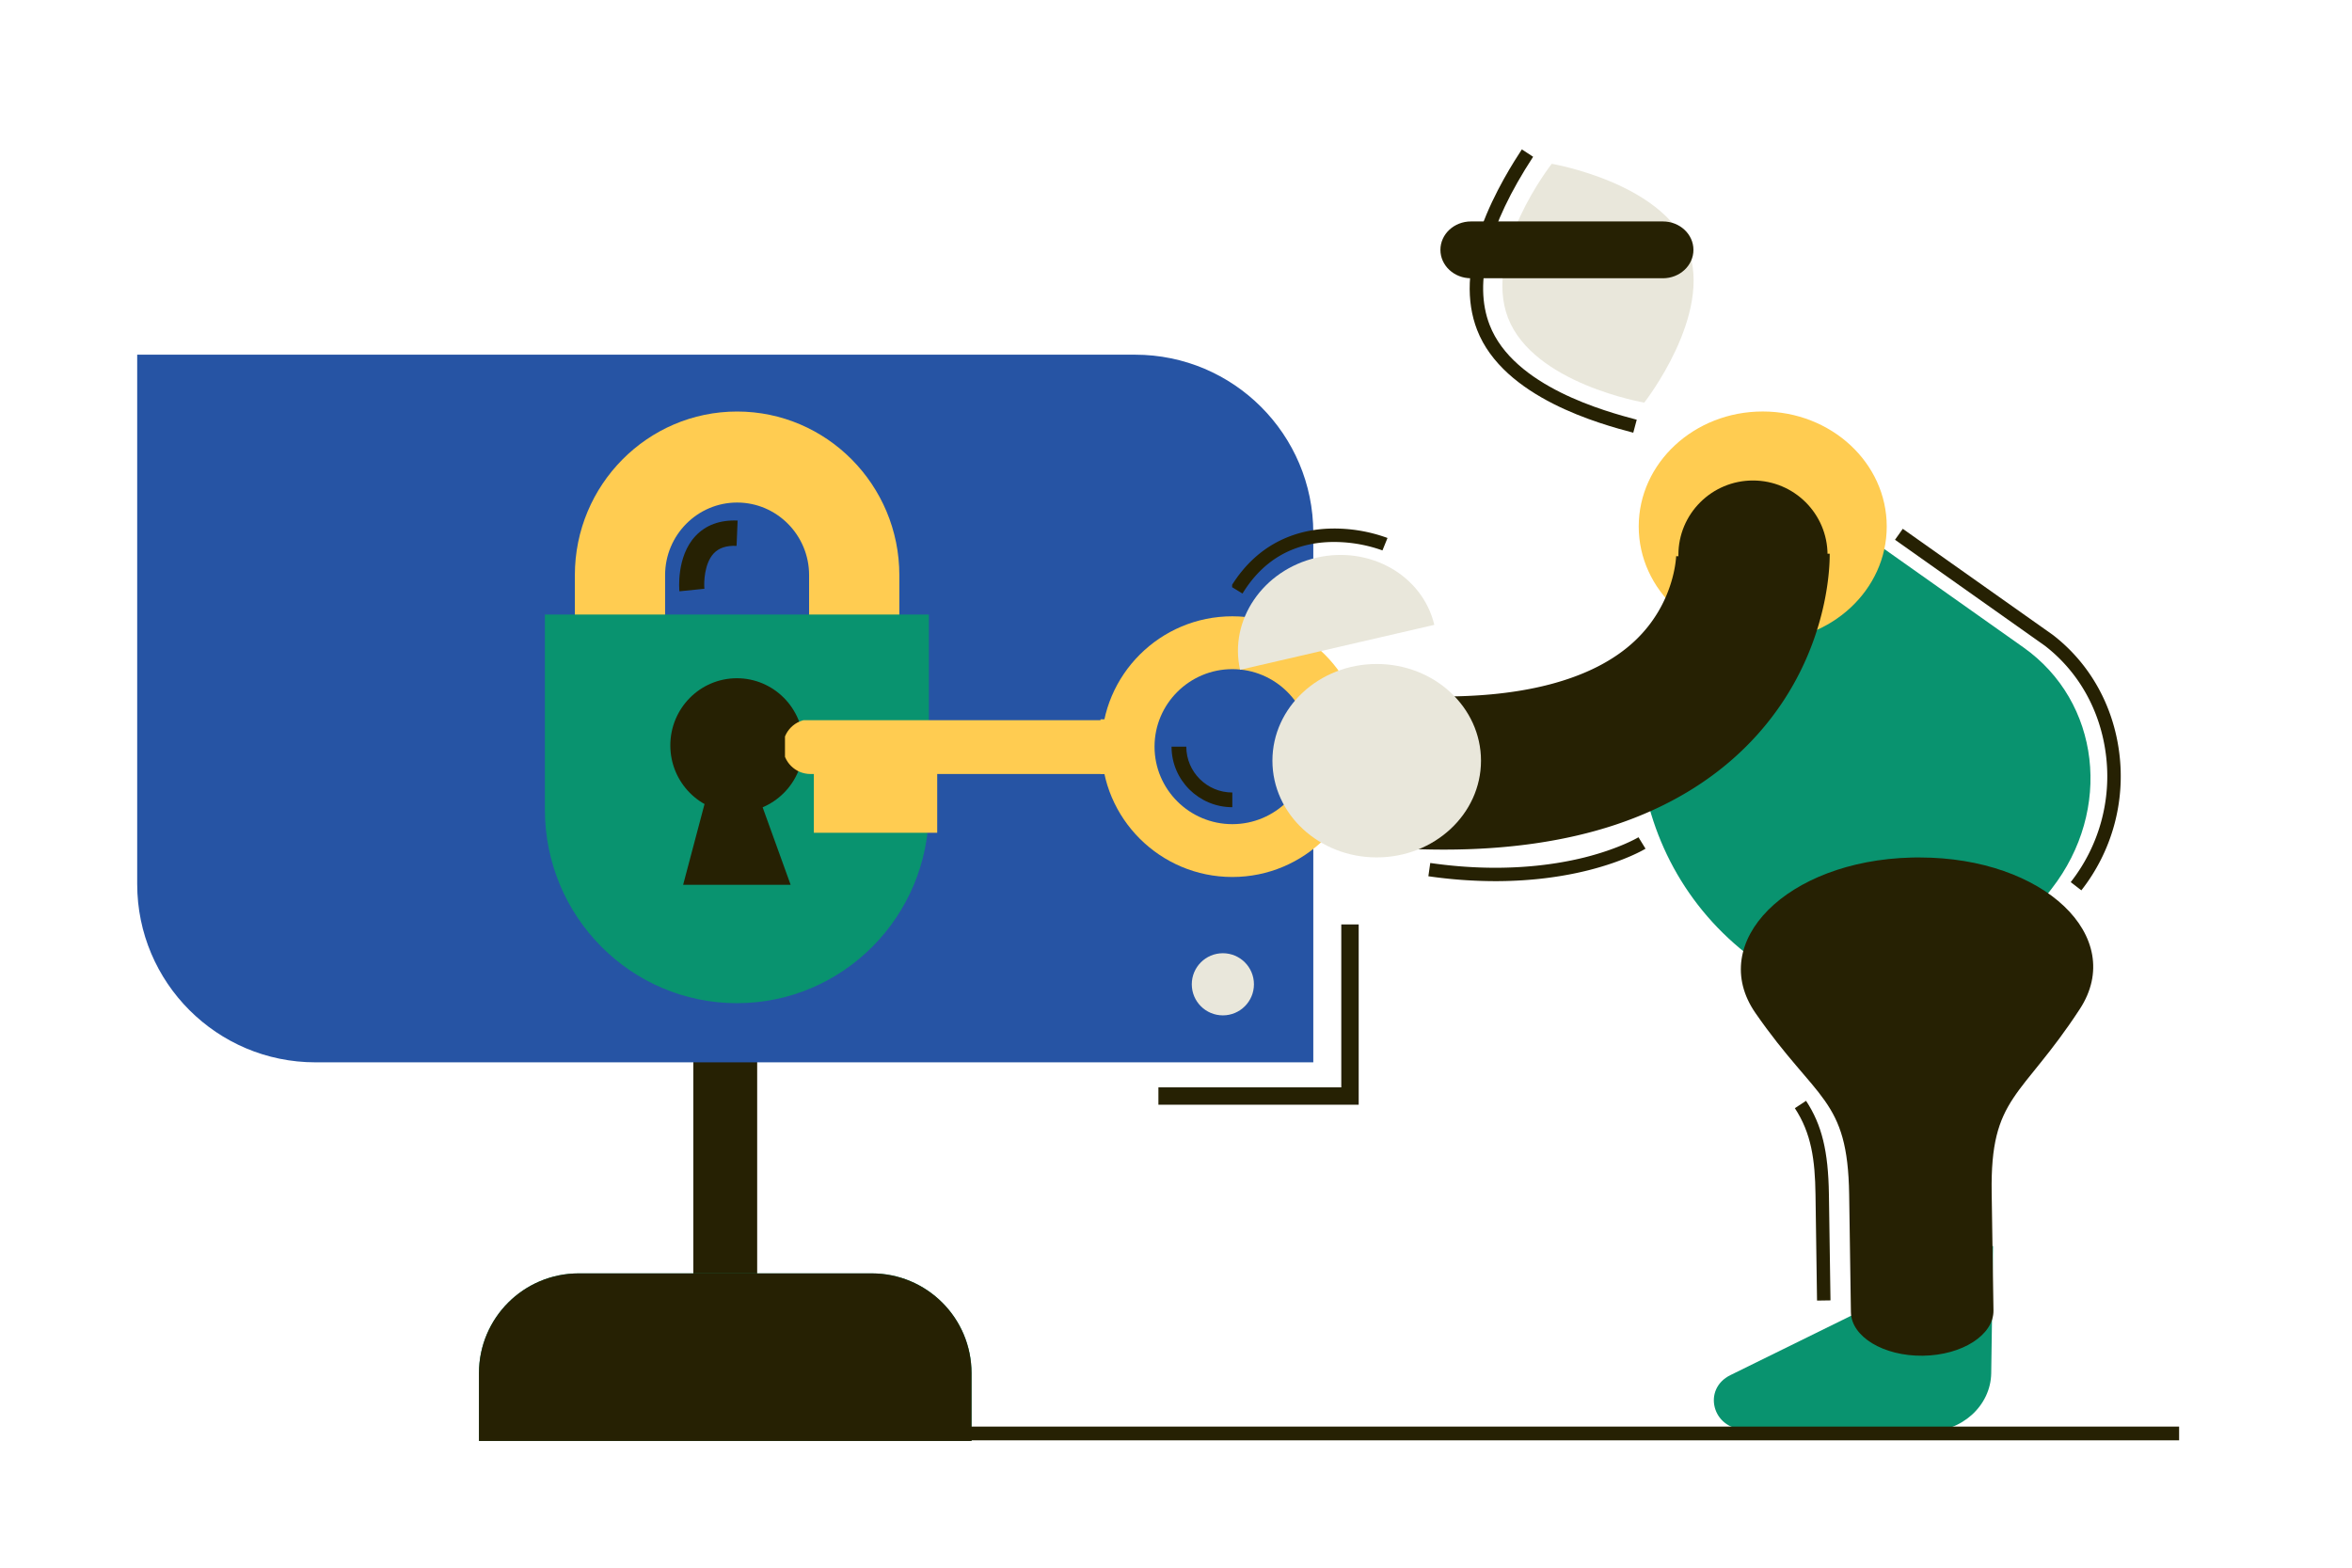 <?xml version="1.0" encoding="UTF-8"?><svg version="1.1" xmlns="http://www.w3.org/2000/svg" xmlns:xlink="http://www.w3.org/1999/xlink" viewBox="0 0 1200 800" width="1200" height="800" x="0px" y="0px">
    
    
    <!-- ITEM 0 -->
    <g>
        <defs>
            <clipPath id="clip-path-id-viewbox-item-0">
                <rect x="0.0" y="0.0" width="885.24" height="787.42"/>
            </clipPath>
        </defs>
        <g transform="translate(70.0 181.0) rotate(0.0 311.5 277.0) scale(0.704 0.704)">
            <g clip-path="url(#clip-path-id-viewbox-item-0)" transform="translate(-0.0 -0.0)">
                
<g>
	<g>
		<g>
			<g>
				<g>
					<path style="fill:#262103;" d="M403.03,750.878V197.123h46.281v553.755c0,12.78-10.36,23.14-23.14,23.14h0       C413.391,774.018,403.03,763.658,403.03,750.878z"/>
				</g>
			</g>
		</g>
	</g>
	<g>
		<g>
			<g>
				<path style="fill:#09936F;" d="M604.653,787.42H247.689v-49.174c0-39.938,32.376-72.314,72.314-72.314h212.336      c39.938,0,72.314,32.376,72.314,72.314V787.42z"/>
			</g>
		</g>
	</g>
	<g>
		<g>
			<g>
				<path style="fill:#262103;" d="M604.653,787.42H247.689v-49.174c0-39.938,32.376-72.314,72.314-72.314h212.336      c39.938,0,72.314,32.376,72.314,72.314V787.42z"/>
			</g>
		</g>
	</g>
	<g>
		<g>
			<g>
				<path style="fill:#2654A4;" d="M852.342,512.948H129.201C57.845,512.948,0,455.102,0,383.747V0h723.141      c71.356,0,129.201,57.845,129.201,129.201V512.948z"/>
			</g>
		</g>
	</g>
	<g>
		<g>
			<g>
				<circle style="fill:#E9E7DB;" cx="786.804" cy="456.382" r="22.524"/>
			</g>
		</g>
	</g>
	<g>
		<g>
			<g>
				<polygon style="fill:#262103;" points="885.241,543.677 740.095,543.677 740.095,531.07 872.634,531.07 872.634,413.005       885.241,413.005     "/>
			</g>
		</g>
	</g>
</g>

            </g>
        </g>
    </g>
    
    <!-- ITEM 1 -->
    <g>
        <defs>
            <clipPath id="clip-path-id-viewbox-item-1">
                <rect x="0.0" y="0.0" width="192.837" height="294.559"/>
            </clipPath>
        </defs>
        <g transform="translate(278.0 210.0) rotate(0.0 98.0 151.0) scale(1.016 1.025)">
            <g clip-path="url(#clip-path-id-viewbox-item-1)" transform="translate(-0.0 -0.0)">
                
<g>
	<g>
		<g>
			<g>
				<path style="fill:#FFCC51;" d="M60.368,125.505H15.052V81.474c0-44.925,36.549-81.474,81.474-81.474      s81.474,36.549,81.474,81.474v41.46h-45.316v-41.46c0-19.938-16.22-36.157-36.157-36.157s-36.157,16.22-36.157,36.157V125.505z"/>
			</g>
		</g>
	</g>
	<g>
		<g>
			<g>
				<path style="fill:#09936F;" d="M0,101.079v97.062c0,53.25,43.168,96.419,96.419,96.419l0,0      c53.251,0,96.419-43.168,96.419-96.419v-97.062H0z"/>
			</g>
		</g>
	</g>
	<g>
		<g>
			<g>
				<circle style="fill:#262103;" cx="96.419" cy="166.215" r="33.425"/>
			</g>
		</g>
	</g>
	<g>
		<g>
			<g>
				<polygon style="fill:#262103;" points="86.777,170.715 69.421,235.637 123.416,235.637 98.347,166.858     "/>
			</g>
		</g>
	</g>
	<g>
		<g>
			<g>
				<path style="fill:#262103;" d="M67.564,89.506c-0.071-0.698-1.638-17.224,8.023-27.484c5.185-5.504,12.328-8.112,21.201-7.736      l-0.525,12.596c-5.119-0.215-8.87,1.014-11.469,3.753c-4.743,5.002-4.991,14.409-4.688,17.612L67.564,89.506z"/>
			</g>
		</g>
	</g>
</g>

            </g>
        </g>
    </g>
    
    <!-- ITEM 2 -->
    <g>
        <defs>
            <clipPath id="clip-path-id-crop-item-2">
                
          <rect transform="scale(1.681 1.675)" x="0.0" y="168.0" width="133.0" height="134.0"/>
        
            </clipPath>
            
            <clipPath id="clip-path-id-viewbox-item-2">
                <rect x="0.0" y="0.0" width="223.584" height="505.823"/>
            </clipPath>
        </defs>
        <g clip-path="url(#clip-path-id-crop-item-2)" transform="translate(478.0 532.0) rotate(90 66.5 -151.0) scale(0.595 -0.597)">
            <g clip-path="url(#clip-path-id-viewbox-item-2)" transform="translate(-0.0 -0.0)">
                
<g>
	<g>
		<g>
			<g>
				<path style="fill:#ffcc51;" d="M111.792,325.038L111.792,325.038c-12.958,0-23.462-10.504-23.462-23.462V23.462      C88.33,10.504,98.835,0,111.792,0h0c12.958,0,23.462,10.504,23.462,23.462v278.115      C135.254,314.534,124.75,325.038,111.792,325.038z"/>
			</g>
		</g>
	</g>
	<g>
		<g>
			<g>
				<rect x="122.666" y="26.354" style="fill:#ffcc51;" width="62.994" height="105.418"/>
			</g>
		</g>
	</g>
	<g>
		<g>
			<g>
				<path style="fill:#ffcc51;" d="M111.792,505.823C50.15,505.823,0,455.674,0,394.031S50.15,282.239,111.792,282.239      s111.792,50.149,111.792,111.792S173.435,505.823,111.792,505.823z M111.792,327.555c-36.654,0-66.476,29.821-66.476,66.476      s29.821,66.476,66.476,66.476s66.476-29.821,66.476-66.476S148.447,327.555,111.792,327.555z"/>
			</g>
		</g>
	</g>
	<g>
		<g>
			<g>
				<path style="fill:#262103;" d="M163.734,394.031h-12.607c0-21.689-17.645-39.334-39.334-39.334V342.09      C140.433,342.09,163.734,365.39,163.734,394.031z"/>
			</g>
		</g>
	</g>
	<g>
		<g>
			<g>
				<rect x="65.796" y="35.782" style="fill:#262103;" width="12.607" height="228.834"/>
			</g>
		</g>
	</g>
</g>

            </g>
        </g>
    </g>
    
    <!-- ITEM 3 -->
    <g>
        <defs>
            <clipPath id="clip-path-id-viewbox-item-3">
                <rect x="0.0" y="0.0" width="796.07" height="1146.36"/>
            </clipPath>
        </defs>
        <g transform="translate(1084.0 76.0) rotate(0.0 -227.5 327.5) scale(-0.572 0.571)">
            <g clip-path="url(#clip-path-id-viewbox-item-3)" transform="translate(-0.0 -0.0)">
                <path d="M82.84,684,65.13,661.18C10.38,590.66,21.68,494.06,90.35,445.42l232.89-165,48.39,62.33C469.17,468.41,449,640.52,326.68,727.19h0C251.75,780.28,142.57,760.93,82.84,684Z" style="fill:#09936f;"/><path d="M38.61,662.6A165.32,165.32,0,0,1,4.81,539.68c5.39-42.56,26.38-79.94,59.1-105.26l.2-.15L197.89,339.5l6.94,9.79L71.15,444C41,467.34,21.7,501.86,16.72,541.19A153.42,153.42,0,0,0,48.09,655.25Z" style="fill:#262103;"/><ellipse cx="322.81" cy="337.42" rx="110.61" ry="102.77" style="fill:#ffcc51;"/><path d="M389.49,89c-22.76,58.93,39,137.7,39,137.7S527.24,209.93,550,151,511,13.29,511,13.29,412.25,30.07,389.49,89Z" style="fill:#e9e7db;"/><path d="M438.29,253.62,435.19,242c27.17-7.26,109.84-29.33,131.22-84.69C581,119.54,568,69,527.61,7L537.67.42c6.14,9.44,24.84,38.17,36.24,70.27,12.34,34.76,13.58,65.37,3.69,91C554,222.72,466.91,246,438.29,253.62Z" style="fill:#262103;"/><ellipse cx="494.85" cy="90.47" rx="22.12" ry="23.81" transform="translate(232.17 519.5) rotate(-68.88)" style="fill:#262103;"/><path d="M117.38,980.37,119,1094c.42,29.34,26.37,52.8,58,52.41l162-2c28.73-.36,38-36.06,12.63-48.57Z" style="fill:#09936f;"/><path d="M607.21,626.2c-57.24,0-108.54-7.43-152.8-22.15-45.62-15.18-84.36-38.19-115.14-68.39-75.59-74.17-76.35-163.94-76.18-173.93L400,364s0-.4,0-1.16c0,1.74,1.27,43.11,36.81,76.73C474.19,474.94,539.87,492,626.69,489a68.44,68.44,0,0,1,4.82,136.79Q619.19,626.2,607.21,626.2Z" style="fill:#262103;"/><ellipse cx="667.13" cy="546.74" rx="93.02" ry="86.43" style="fill:#e9e7db;"/><path d="M329.26,772.31c43.88-63.37-27.86-136.06-138.79-139-1.27,0-2.55-.06-3.83-.08h0c-1.28,0-2.56,0-3.83,0C71.83,633.3-2,704.12,39.93,768.6h0c52.34,80.42,80,77.69,78.67,164.15L117,1038c-.33,21.93,27.87,40.07,63,40.52h0c35.11.45,63.83-17,64.16-38.89l1.56-105.24c1.29-86.46,28.82-83,83.53-162.06Z" style="fill:#262103;"/><path d="M274.37,1029.24l-12-.18,1.41-94.77c.57-38.65,6.29-62.08,20.38-83.58l10,6.58c-14.72,22.45-18,46.17-18.42,77.18Z" style="fill:#262103;"/><path d="M789,465.49c10-44.32-20.37-89.11-68.06-100.16s-94.69,15.8-105.18,60Z" style="fill:#e9e7db;"/><path d="M561.27,654.39c-35.33,0-63.46-4.8-83.21-9.8-32.66-8.28-50-18.76-50.7-19.21l6.27-10.23-3.13,5.12,3.13-5.12c.16.1,16.87,10.15,48,18,28.71,7.2,75.92,13.93,137.74,5L621.05,650A418.74,418.74,0,0,1,561.27,654.39Z" style="fill:#262103;"/><path d="M786.83,397.36c-18-29.49-44.34-45-78.15-46.05a128.23,128.23,0,0,0-46.68,7.5l-4.5-11.12a138,138,0,0,1,51.12-8.39c26.34.74,63.07,10.33,88.45,51.79Z" style="fill:#262103;"/><circle cx="331.52" cy="362.84" r="66.52" style="fill:#262103;"/>
            </g>
        </g>
    </g>
    
    <!-- ITEM 4 -->
    <g>
        <defs>
            <clipPath id="clip-path-id-crop-item-4">
                
          <rect transform="scale(1.681 1.675)" x="53.0" y="1.0" width="80.0" height="167.0"/>
        
            </clipPath>
            
            <clipPath id="clip-path-id-viewbox-item-4">
                <rect x="0.0" y="0.0" width="223.584" height="505.823"/>
            </clipPath>
        </defs>
        <g clip-path="url(#clip-path-id-crop-item-4)" transform="translate(484.0 532.0) rotate(90 66.5 -151.0) scale(0.595 -0.597)">
            <g clip-path="url(#clip-path-id-viewbox-item-4)" transform="translate(-0.0 -0.0)">
                
<g>
	<g>
		<g>
			<g>
				<path style="fill:#ffcc51;" d="M111.792,325.038L111.792,325.038c-12.958,0-23.462-10.504-23.462-23.462V23.462      C88.33,10.504,98.835,0,111.792,0h0c12.958,0,23.462,10.504,23.462,23.462v278.115      C135.254,314.534,124.75,325.038,111.792,325.038z"/>
			</g>
		</g>
	</g>
	<g>
		<g>
			<g>
				<rect x="122.666" y="26.354" style="fill:#ffcc51;" width="62.994" height="105.418"/>
			</g>
		</g>
	</g>
	<g>
		<g>
			<g>
				<path style="fill:#ffcc51;" d="M111.792,505.823C50.15,505.823,0,455.674,0,394.031S50.15,282.239,111.792,282.239      s111.792,50.149,111.792,111.792S173.435,505.823,111.792,505.823z M111.792,327.555c-36.654,0-66.476,29.821-66.476,66.476      s29.821,66.476,66.476,66.476s66.476-29.821,66.476-66.476S148.447,327.555,111.792,327.555z"/>
			</g>
		</g>
	</g>
	<g>
		<g>
			<g>
				<path style="fill:#262103;" d="M163.734,394.031h-12.607c0-21.689-17.645-39.334-39.334-39.334V342.09      C140.433,342.09,163.734,365.39,163.734,394.031z"/>
			</g>
		</g>
	</g>
	<g>
		<g>
			<g>
				<rect x="65.796" y="35.782" style="fill:#262103;" width="12.607" height="228.834"/>
			</g>
		</g>
	</g>
</g>

            </g>
        </g>
    </g>
    
    <!-- ITEM 5 -->
    <g>
        <defs>
            <clipPath id="clip-path-id-viewbox-item-5">
                <rect x="0.0" y="0.0" width="46.924" height="194.123"/>
            </clipPath>
        </defs>
        <g transform="translate(785.0 63.0) rotate(90.0 14.5 64.5) scale(0.618 0.665)">
            <g clip-path="url(#clip-path-id-viewbox-item-5)" transform="translate(-0.0 -0.0)">
                
<g>
	<g>
		<g>
			<path style="fill:#262103;" d="M23.462,194.123L23.462,194.123C10.504,194.123,0,183.619,0,170.661V23.462     C0,10.504,10.504,0,23.462,0h0C36.42,0,46.924,10.504,46.924,23.462v147.199C46.924,183.619,36.42,194.123,23.462,194.123z"/>
		</g>
	</g>
</g>

            </g>
        </g>
    </g>
    
    <!-- ITEM 6 -->
    <g>
        <defs>
            <clipPath id="clip-path-id-viewbox-item-6">
                <rect x="0.0" y="0.0" width="1154.773" height="12.0"/>
            </clipPath>
        </defs>
        <g transform="translate(412.0 728.0) rotate(0.0 350.0 3.5) scale(0.606 0.583)">
            <g clip-path="url(#clip-path-id-viewbox-item-6)" transform="translate(-0.0 -0.0)">
                
<g>
	<g>
		<g>
			<rect x="0" y="0" style="fill:#262103;" width="1154.773" height="12"/>
		</g>
	</g>
</g>

            </g>
        </g>
    </g>
    
</svg>